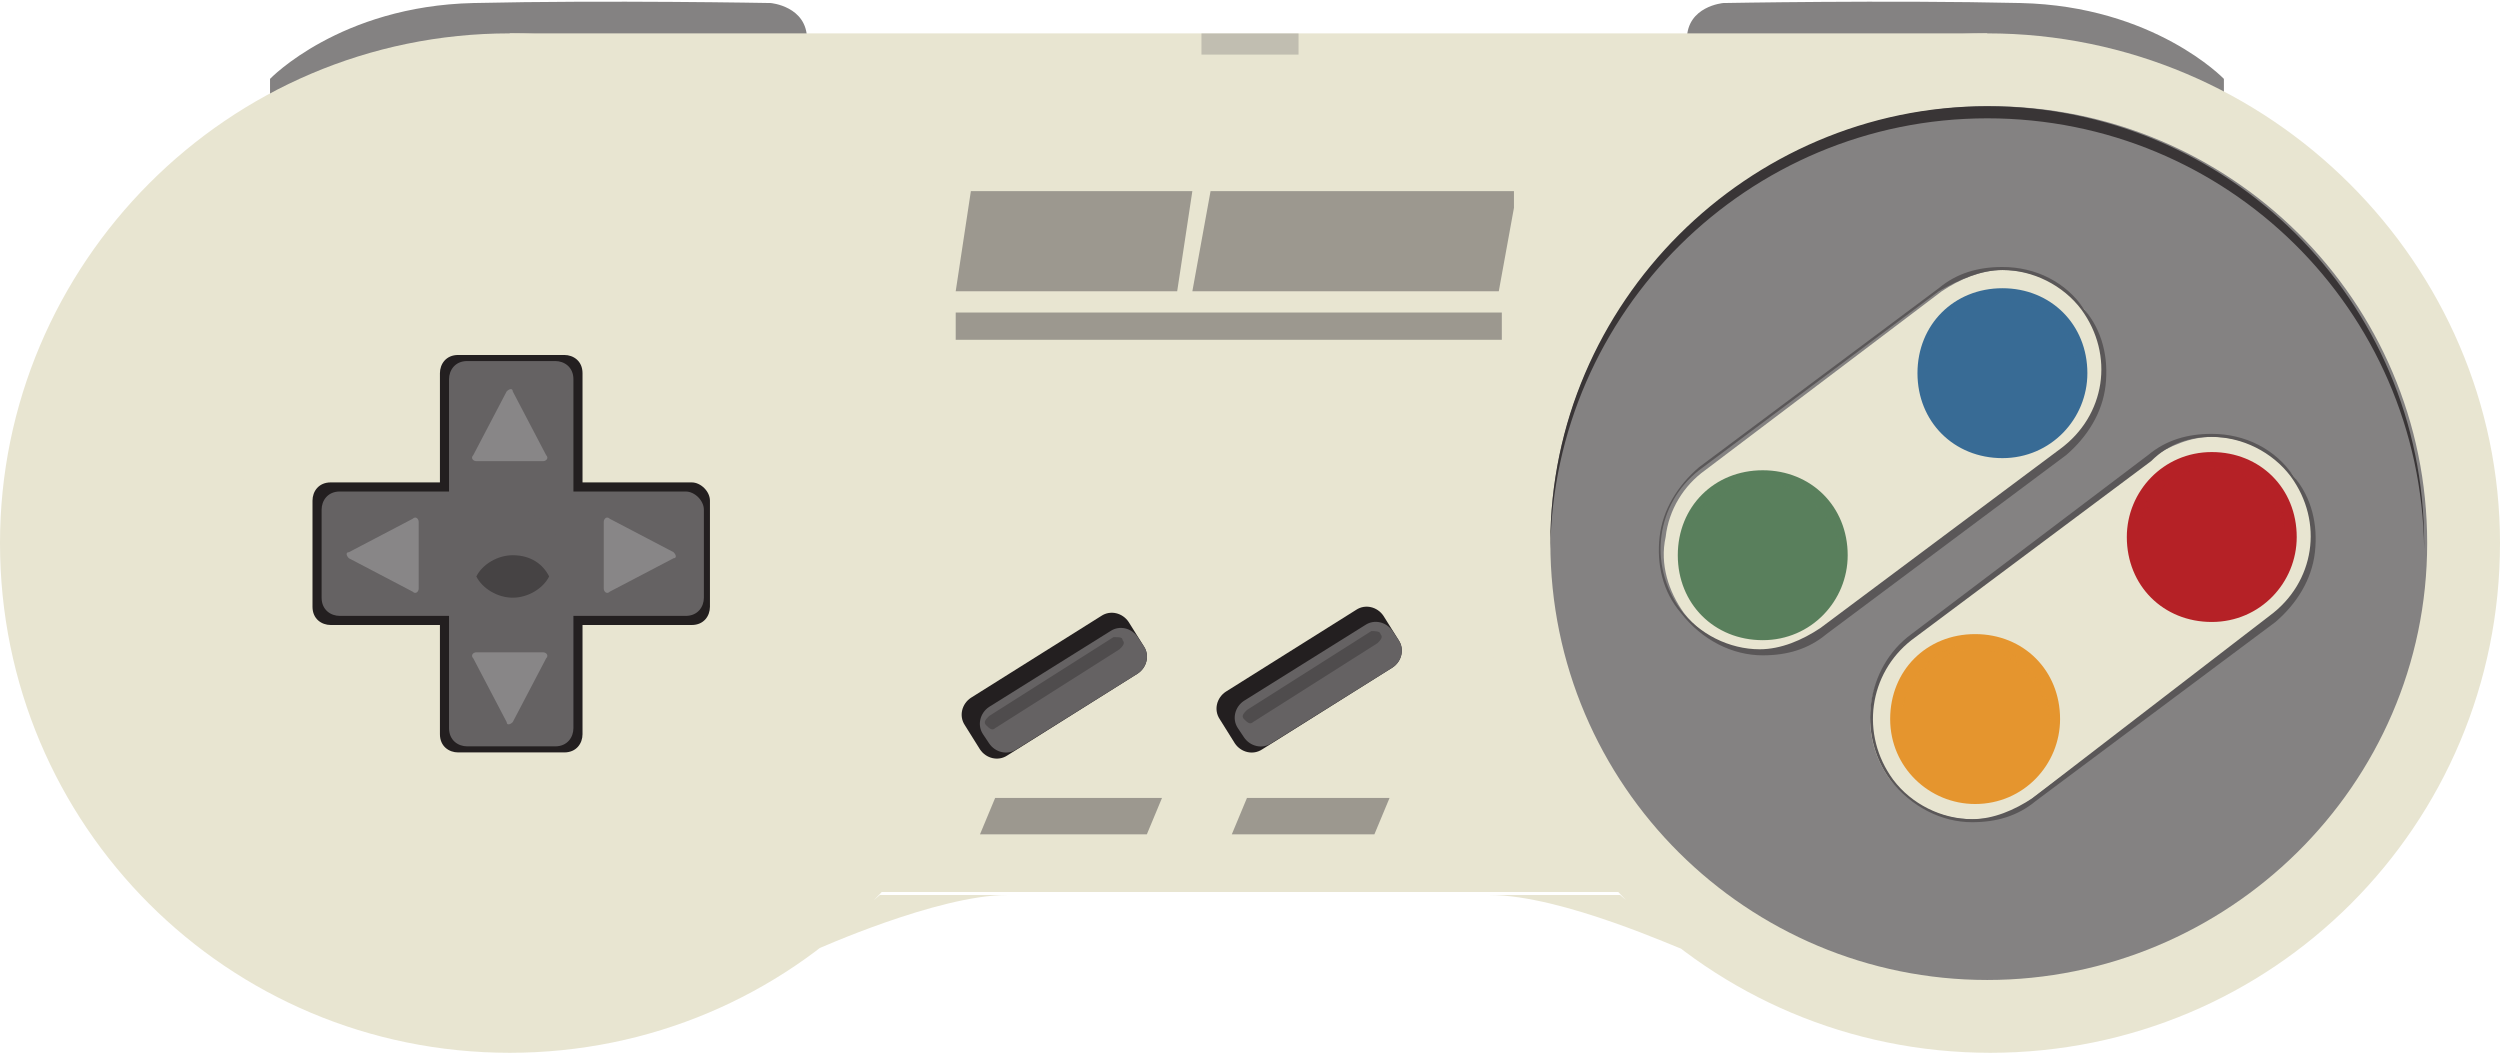 <svg xmlns="http://www.w3.org/2000/svg" xmlns:xlink="http://www.w3.org/1999/xlink" width="82.4" height="34.7" viewBox="0 0 82.4 34.7"><path fill="#848282" d="M8.9 3.6v-1S11.2.2 15.6.1c4.4-.1 9.8 0 9.8 0s1.2.1 1.2 1.2c0 1.1-10.3 2.3-10.3 2.3H8.9zM73.3 3.6v-1S71 .2 66.6.1c-4.4-.1-9.8 0-9.8 0s-1.2.1-1.2 1.2c0 1.1 10.3 2.3 10.3 2.3h7.4z"/><path fill="#E8E5D1" d="M16.8 1.1h48.7v28.3H16.8z"/><path fill="#E8E5D1" d="M0 17.9c0 9.3 7.5 16.8 16.8 16.8s16.8-7.5 16.8-16.8S26.1 1.1 16.8 1.1 0 8.7 0 17.9M33.2 29.5H29l-2.1 1.8s4-1.8 6.3-1.8M82.4 17.9c0 9.3-7.5 16.8-16.8 16.8s-16.8-7.5-16.8-16.8S56.3 1.1 65.5 1.1c9.3 0 16.9 7.6 16.9 16.8M49.1 29.5h4.3l2.1 1.8c-.1 0-4-1.8-6.4-1.8"/><path fill="#848282" d="M80 17.9c0-8-6.5-14.4-14.4-14.4S51.1 10 51.1 17.9c0 8 6.5 14.4 14.4 14.4S80 25.9 80 17.9"/><path fill="#393536" d="M65.5 3.9c7.9 0 14.3 6.3 14.4 14.2v-.2c0-8-6.5-14.4-14.4-14.4S51.1 10 51.1 17.9v.2c.1-7.8 6.5-14.2 14.4-14.2"/><path fill="#E8E5D1" d="M58.2 21.5c-1.1 0-2.1-.5-2.7-1.3-.5-.7-.8-1.6-.6-2.5.1-.9.6-1.7 1.3-2.2L64 9.6c.6-.4 1.3-.7 2-.7 1.1 0 2.1.5 2.7 1.3.5.7.8 1.6.6 2.5s-.6 1.7-1.3 2.2l-7.9 5.9c-.5.5-1.2.7-1.9.7"/><path fill="#5A5758" d="M66 8.9c1 0 2 .5 2.6 1.3 1.1 1.5.8 3.5-.7 4.6L60 20.7c-.6.4-1.3.7-2 .7-1 0-2-.5-2.6-1.3-1.1-1.5-.8-3.5.6-4.6l7.9-5.9c.7-.4 1.4-.7 2.1-.7m0-.1c-.8 0-1.5.2-2.1.7L56 15.4c-.7.6-1.2 1.4-1.3 2.3-.1.9.1 1.8.7 2.5.7.9 1.7 1.4 2.7 1.4.8 0 1.5-.2 2.1-.7l7.9-5.9c.7-.6 1.2-1.4 1.3-2.3.1-.9-.1-1.8-.7-2.5-.6-.9-1.6-1.4-2.7-1.4"/><path fill="#E8E5D1" d="M65 27c-1.1 0-2-.5-2.7-1.3-1.1-1.5-.8-3.6.7-4.7l7.9-5.9c.6-.4 1.3-.7 2-.7 1.1 0 2.1.5 2.7 1.3.5.7.8 1.6.6 2.5s-.6 1.7-1.3 2.2L67 26.3c-.5.5-1.2.7-2 .7"/><path fill="#5A5758" d="M72.9 14.4c1 0 2 .5 2.6 1.3 1.1 1.5.8 3.5-.7 4.6l-7.8 6c-.6.4-1.3.7-2 .7-1 0-2-.5-2.6-1.3-1.1-1.5-.8-3.5.6-4.6l7.9-5.9c.6-.6 1.3-.8 2-.8m0-.1c-.8 0-1.5.2-2.1.7L63 20.9c-1.5 1.1-1.8 3.3-.7 4.8.7.9 1.7 1.4 2.7 1.4.8 0 1.5-.2 2.1-.7l7.9-5.9c.7-.6 1.2-1.4 1.3-2.3.1-.9-.1-1.8-.7-2.5-.6-.9-1.6-1.4-2.7-1.4"/><path fill="#386B95" d="M68.8 12.3c0 1.5-1.2 2.8-2.8 2.8s-2.8-1.2-2.8-2.8 1.2-2.8 2.8-2.8 2.8 1.2 2.8 2.8"/><path fill="#597F5C" d="M60.9 18.3c0 1.5-1.2 2.8-2.8 2.8s-2.8-1.2-2.8-2.8 1.2-2.8 2.8-2.8 2.8 1.2 2.8 2.8"/><path fill="#B52126" d="M75.7 17.7c0 1.5-1.2 2.8-2.8 2.8s-2.8-1.2-2.8-2.8c0-1.5 1.2-2.8 2.8-2.8s2.8 1.2 2.8 2.8"/><path fill="#E5952E" d="M67.9 23.7c0 1.5-1.2 2.8-2.8 2.8-1.5 0-2.8-1.2-2.8-2.8s1.2-2.8 2.8-2.8c1.6 0 2.8 1.2 2.8 2.8"/><g opacity=".4"><defs><path id="a" d="M63.5 9.7h5.1v2.8h-5.1z"/></defs><clipPath id="b"><use xlink:href="#a" overflow="visible"/></clipPath><path clip-path="url(#b)" fill="#386B95" d="M66 9.7c-1.4 0-2.5 1.2-2.5 2.6v.1c.1-1.4 1.2-2.5 2.5-2.5s2.4 1.1 2.5 2.5v-.1c0-1.4-1.1-2.6-2.5-2.6"/></g><g opacity=".4"><clipPath id="d"><use xlink:href="#c" overflow="visible"/></clipPath><path clip-path="url(#d)" fill="#597F5C" d="M60.9 18.7v-.1-.1.2"/></g><g opacity=".4"><defs><path id="e" d="M55.6 15.7h5.2v2.8h-5.2z"/></defs><clipPath id="f"><use xlink:href="#e" overflow="visible"/></clipPath><path clip-path="url(#f)" fill="#597F5C" d="M58.1 15.7c-1.4 0-2.5 1.2-2.6 2.6v.1c.1-1.4 1.2-2.5 2.6-2.5 1.3 0 2.4 1.1 2.6 2.5v-.1c0-1.4-1.2-2.6-2.6-2.6"/></g><g opacity=".4"><clipPath id="h"><use xlink:href="#g" overflow="visible"/></clipPath><path clip-path="url(#h)" fill="#B52126" d="M70.1 17.8v0"/></g><g opacity=".4"><defs><path id="i" d="M70.4 15.2h4.9V18h-4.9z"/></defs><clipPath id="j"><use xlink:href="#i" overflow="visible"/></clipPath><path clip-path="url(#j)" fill="#B52126" d="M72.9 15.4c1.3 0 2.3 1.1 2.5 2.5v-.1c-.1-1.5-1.1-2.6-2.5-2.6s-2.4 1.2-2.5 2.6v.1c.2-1.4 1.2-2.5 2.5-2.5"/></g><g opacity=".4"><clipPath id="l"><use xlink:href="#k" overflow="visible"/></clipPath><path clip-path="url(#l)" fill="#E5952E" d="M67.9 24.1V24v-.1.2"/></g><g opacity=".4"><clipPath id="n"><use xlink:href="#m" overflow="visible"/></clipPath><path clip-path="url(#n)" fill="#E5952E" d="M62.3 23.8v0"/></g><g opacity=".4"><defs><path id="o" d="M62.7 21.2h4.9V24h-4.9z"/></defs><clipPath id="p"><use xlink:href="#o" overflow="visible"/></clipPath><path clip-path="url(#p)" fill="#E5952E" d="M65.1 21.2c-1.3 0-2.4 1.2-2.5 2.6v.1c.1-1.4 1.2-2.5 2.5-2.5s2.3 1.1 2.5 2.5v-.1c-.1-1.5-1.2-2.6-2.5-2.6"/></g><defs><path id="q" d="M7.7 9h18.1v9.1H7.7z"/></defs><clipPath id="r"><use xlink:href="#q" overflow="visible"/></clipPath><path clip-path="url(#r)" fill="#E8E5D1" d="M16.8 9.4c5 0 9.1 3.9 9.1 8.7 0-5-4.1-9.1-9.1-9.1s-9.1 4.1-9.1 9.1c0-4.8 4.1-8.7 9.1-8.7"/><defs><path id="s" d="M7.7 18.1h18.1v9.1H7.7z"/></defs><clipPath id="t"><use xlink:href="#s" overflow="visible"/></clipPath><path clip-path="url(#t)" fill="#E8E5D1" d="M16.8 26.8c-5 0-9.1-3.9-9.1-8.7 0 5 4.1 9.1 9.1 9.1s9.1-4.1 9.1-9.1c0 4.8-4.1 8.7-9.1 8.7"/><path fill="#231F20" d="M22.8 15.9h-3.6v-3.6c0-.4-.3-.6-.6-.6h-3.5c-.4 0-.6.3-.6.6v3.6h-3.6c-.4 0-.6.3-.6.6V20c0 .4.3.6.6.6h3.6v3.6c0 .4.3.6.6.6h3.5c.4 0 .6-.3.6-.6v-3.6h3.6c.4 0 .6-.3.6-.6v-3.5c0-.3-.3-.6-.6-.6"/><path fill="#656263" d="M22.6 16.2h-3.7v-3.7c0-.4-.3-.6-.6-.6h-2.9c-.4 0-.6.3-.6.6v3.7h-3.6c-.4 0-.6.3-.6.6v2.9c0 .4.3.6.6.6h3.6V24c0 .4.3.6.6.6h2.9c.4 0 .6-.3.6-.6v-3.7h3.7c.4 0 .6-.3.6-.6v-2.9c0-.3-.3-.6-.6-.6"/><defs><path id="u" d="M10.8 12.2h11.9v4.7H10.8z"/></defs><clipPath id="v"><use xlink:href="#u" overflow="visible"/></clipPath><path clip-path="url(#v)" fill="#656263" d="M22.8 16.9c0-.1 0-.2-.1-.3-.1-.1-.1-.2-.2-.2-.1-.1-.3-.1-.5-.1H18.7v-2.9-.7c-.1-.2-.2-.4-.5-.4h-2.8c-.3 0-.4.2-.5.4-.1.2 0 .5 0 .7v2.9H11.6c-.2 0-.4 0-.5.1-.1 0-.1.1-.2.2 0 .1 0 .2-.1.3 0-.1 0-.2.1-.3.1-.1.1-.2.2-.2.1-.1.3-.1.5-.1H14.9v-2.9-.7c0-.2.3-.5.5-.5h2.8c.3 0 .5.2.5.5.1.3 0 .5 0 .7v2.9H22c.2 0 .4 0 .5.1.1 0 .1.1.2.2s.1.2.1.3"/><path fill="#464344" d="M16.9 18.3c-.5 0-1 .3-1.2.7.2.4.7.7 1.2.7s1-.3 1.2-.7c-.2-.4-.6-.7-1.2-.7"/><path fill="#888687" d="M13.8 19.4c0 .1-.1.2-.2.1l-2.1-1.1c-.1-.1-.1-.2 0-.2l2.1-1.1c.1-.1.2 0 .2.1v2.2zM17.9 21.5c.1 0 .2.1.1.2l-1.1 2.1c-.1.1-.2.1-.2 0l-1.1-2.1c-.1-.1 0-.2.1-.2h2.2zM19.9 17.2c0-.1.1-.2.2-.1l2.1 1.1c.1.1.1.2 0 .2l-2.1 1.1c-.1.1-.2 0-.2-.1v-2.2zM15.7 15.2c-.1 0-.2-.1-.1-.2l1.1-2.1c.1-.1.2-.1.2 0L18 15c.1.1 0 .2-.1.2h-2.2z"/><defs><path id="w" d="M15.4 16.7h3v1.6h-3z"/></defs><clipPath id="x"><use xlink:href="#w" overflow="visible"/></clipPath><path clip-path="url(#x)" fill="#656263" d="M18.5 18.3v-.2c0-.1-.1-.3-.2-.5 0-.1-.1-.2-.2-.3l-.3-.3c-.2-.1-.5-.2-.8-.2-.1 0-.3 0-.4.1-.1 0-.3.1-.4.2l-.3.3c-.1.1-.2.2-.2.3-.1.2-.2.4-.2.5v0c0-.1 0-.3.1-.5 0-.1.1-.2.2-.3l.3-.3c.1-.1.2-.2.4-.2.2-.1.3-.1.4-.1.3 0 .6.1.9.3l.3.3c.1.1.2.2.2.3.1.2.1.4.1.5.1 0 .1.1.1.1"/><g opacity=".3"><defs><path id="y" d="M39.6 1.1h3.2v.7h-3.2z"/></defs><clipPath id="z"><use xlink:href="#y" overflow="visible"/></clipPath><path clip-path="url(#z)" fill="#656263" d="M39.6 1.1h3.2v.7h-3.2z"/></g><path fill="#231F20" d="M37.7 21.3c.2.3.1.7-.2.9l-4.3 2.7c-.3.2-.7.1-.9-.2l-.5-.8c-.2-.3-.1-.7.2-.9l4.3-2.7c.3-.2.7-.1.9.2l.5.8z"/><path fill="#656263" d="M37.7 21.3c.2.3.1.7-.2.9l-4 2.5c-.3.2-.7.1-.9-.2l-.2-.3c-.2-.3-.1-.7.2-.9l4-2.5c.3-.2.7-.1.9.2l.2.3z"/><path fill="#4F4C4D" d="M37 21.1c.1.1 0 .2-.1.3L32.8 24c-.1.1-.2 0-.3-.1-.1-.1 0-.2.1-.3l4.1-2.6c.2 0 .3 0 .3.1"/><path fill="#231F20" d="M46.1 21.1c.2.3.1.7-.2.9l-4.3 2.7c-.3.2-.7.1-.9-.2l-.5-.8c-.2-.3-.1-.7.2-.9l4.3-2.7c.3-.2.7-.1.9.2l.5.8z"/><path fill="#656263" d="M46.1 21.1c.2.3.1.7-.2.9l-4 2.5c-.3.2-.7.1-.9-.2l-.2-.3c-.2-.3-.1-.7.2-.9l4-2.5c.3-.2.7-.1.9.2l.2.3z"/><path fill="#4F4C4D" d="M45.5 20.9c.1.1 0 .2-.1.3l-4.1 2.6c-.1.1-.2 0-.3-.1-.1-.1 0-.2.1-.3l4.1-2.6c.1 0 .3 0 .3.1"/><g opacity=".5"><defs><path id="A" d="M31.5 6.3h7.8v3.3h-7.8z"/></defs><clipPath id="B"><use xlink:href="#A" overflow="visible"/></clipPath><path clip-path="url(#B)" fill="#4F4C4D" d="M38.8 9.6h-7.3l.5-3.3h7.3"/></g><g opacity=".5"><defs><path id="C" d="M39.3 6.3h10.6v3.3H39.3z"/></defs><clipPath id="D"><use xlink:href="#C" overflow="visible"/></clipPath><path clip-path="url(#D)" fill="#4F4C4D" d="M49.4 9.6H39.3l.6-3.3H50"/></g><g opacity=".5"><defs><path id="E" d="M31.5 10.3h18v.9h-18z"/></defs><clipPath id="F"><use xlink:href="#E" overflow="visible"/></clipPath><path clip-path="url(#F)" fill="#4F4C4D" d="M31.5 10.3h18v.9h-18z"/></g><g opacity=".5"><defs><path id="G" d="M32.3 26.3h6v1.2h-6z"/></defs><clipPath id="H"><use xlink:href="#G" overflow="visible"/></clipPath><path clip-path="url(#H)" fill="#4F4C4D" d="M37.8 27.5h-5.5l.5-1.2h5.5"/></g><g opacity=".5"><defs><path id="I" d="M40.6 26.3h5.2v1.2h-5.2z"/></defs><clipPath id="J"><use xlink:href="#I" overflow="visible"/></clipPath><path clip-path="url(#J)" fill="#4F4C4D" d="M45.3 27.5h-4.7l.5-1.2h4.7"/></g></svg>